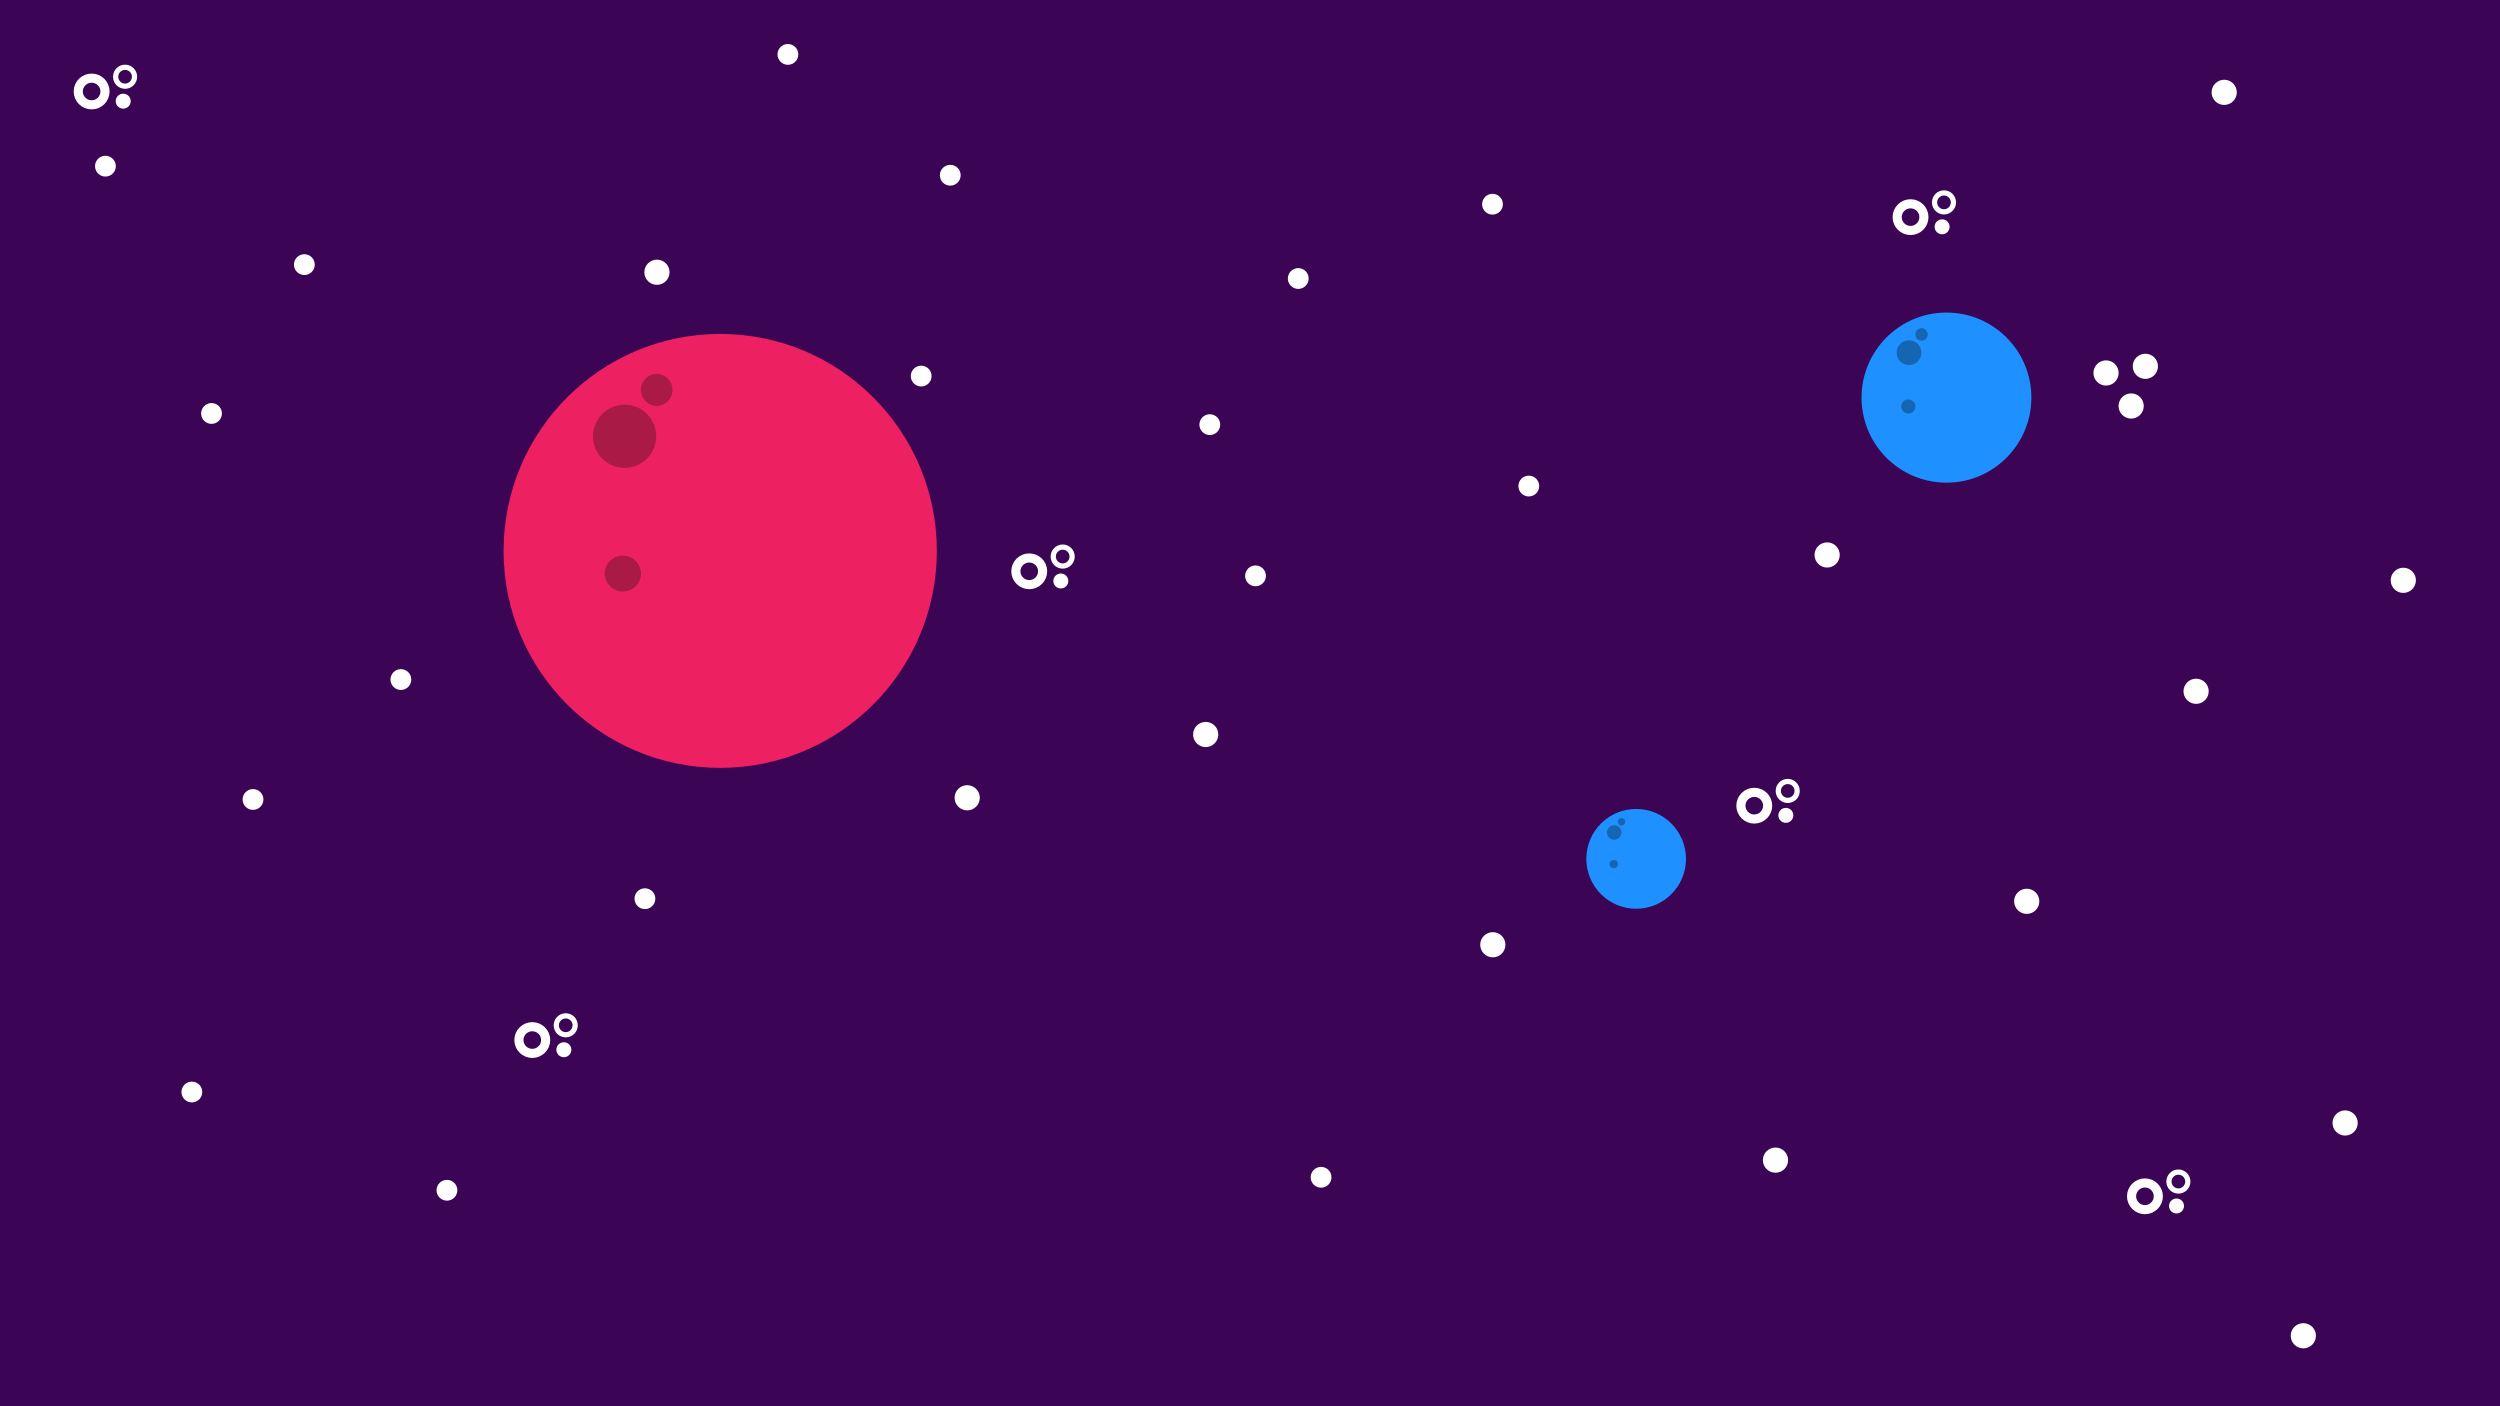 <?xml version="1.0" encoding="UTF-8" standalone="no"?>
<!DOCTYPE svg PUBLIC "-//W3C//DTD SVG 1.1//EN" "http://www.w3.org/Graphics/SVG/1.1/DTD/svg11.dtd">
<svg width="100%" height="100%" viewBox="0 0 3840 2160" version="1.1" xmlns="http://www.w3.org/2000/svg" xmlns:xlink="http://www.w3.org/1999/xlink" xml:space="preserve" xmlns:serif="http://www.serif.com/" style="fill-rule:evenodd;clip-rule:evenodd;stroke-linecap:round;stroke-linejoin:round;stroke-miterlimit:1.5;">
    <rect x="0" y="0" width="3840" height="2160" fill="#333333" stroke="none"/>
    <g transform="matrix(1,0,0,1,0,-660)">
        <g id="stars" transform="matrix(1.778,0,0,1.8,-640,3673.2)">
            <rect x="360" y="-1674" width="2160" height="1200" style="fill:rgb(59,4,85);"/>
            <g id="stars1">
                <g id="_3-stars" serif:id="3 stars">
                    <g transform="matrix(0.136,0,0,0.134,405.387,-1716.4)">
                        <circle cx="248" cy="899" r="85" style="fill:rgb(59,4,85);stroke:white;stroke-width:58.05px;"/>
                    </g>
                    <g transform="matrix(0.096,0,0,0.095,444.203,-1693.92)">
                        <circle cx="248" cy="899" r="85" style="fill:rgb(59,4,85);stroke:white;stroke-width:46.9px;"/>
                    </g>
                    <g transform="matrix(0.37,0,0,0.365,383.512,-1909.79)">
                        <circle cx="224" cy="882.5" r="17.5" style="fill:white;"/>
                    </g>
                </g>
                <g id="_3-stars1" serif:id="3 stars" transform="matrix(1,0,0,1,810,409.444)">
                    <g transform="matrix(0.136,0,0,0.134,405.387,-1716.4)">
                        <circle cx="248" cy="899" r="85" style="fill:rgb(59,4,85);stroke:white;stroke-width:58.05px;"/>
                    </g>
                    <g transform="matrix(0.096,0,0,0.095,444.203,-1693.92)">
                        <circle cx="248" cy="899" r="85" style="fill:rgb(59,4,85);stroke:white;stroke-width:46.9px;"/>
                    </g>
                    <g transform="matrix(0.37,0,0,0.365,383.512,-1909.79)">
                        <circle cx="224" cy="882.5" r="17.5" style="fill:white;"/>
                    </g>
                </g>
                <g id="_3-stars2" serif:id="3 stars" transform="matrix(1,0,0,1,380.672,809.444)">
                    <g transform="matrix(0.136,0,0,0.134,405.387,-1716.4)">
                        <circle cx="248" cy="899" r="85" style="fill:rgb(59,4,85);stroke:white;stroke-width:58.05px;"/>
                    </g>
                    <g transform="matrix(0.096,0,0,0.095,444.203,-1693.92)">
                        <circle cx="248" cy="899" r="85" style="fill:rgb(59,4,85);stroke:white;stroke-width:46.9px;"/>
                    </g>
                    <g transform="matrix(0.37,0,0,0.365,383.512,-1909.79)">
                        <circle cx="224" cy="882.5" r="17.5" style="fill:white;"/>
                    </g>
                </g>
                <g id="_3-stars3" serif:id="3 stars" transform="matrix(1,0,0,1,1436.34,609.444)">
                    <g transform="matrix(0.136,0,0,0.134,405.387,-1716.4)">
                        <circle cx="248" cy="899" r="85" style="fill:rgb(59,4,85);stroke:white;stroke-width:58.05px;"/>
                    </g>
                    <g transform="matrix(0.096,0,0,0.095,444.203,-1693.92)">
                        <circle cx="248" cy="899" r="85" style="fill:rgb(59,4,85);stroke:white;stroke-width:46.9px;"/>
                    </g>
                    <g transform="matrix(0.37,0,0,0.365,383.512,-1909.79)">
                        <circle cx="224" cy="882.5" r="17.5" style="fill:white;"/>
                    </g>
                </g>
                <g id="_3-stars4" serif:id="3 stars" transform="matrix(1,0,0,1,1773.84,942.778)">
                    <g transform="matrix(0.136,0,0,0.134,405.387,-1716.4)">
                        <circle cx="248" cy="899" r="85" style="fill:rgb(59,4,85);stroke:white;stroke-width:58.05px;"/>
                    </g>
                    <g transform="matrix(0.096,0,0,0.095,444.203,-1693.92)">
                        <circle cx="248" cy="899" r="85" style="fill:rgb(59,4,85);stroke:white;stroke-width:46.9px;"/>
                    </g>
                    <g transform="matrix(0.37,0,0,0.365,383.512,-1909.79)">
                        <circle cx="224" cy="882.5" r="17.5" style="fill:white;"/>
                    </g>
                </g>
                <g id="_3-stars5" serif:id="3 stars" transform="matrix(1,0,0,1,1571.34,107.222)">
                    <g transform="matrix(0.136,0,0,0.134,405.387,-1716.4)">
                        <circle cx="248" cy="899" r="85" style="fill:rgb(59,4,85);stroke:white;stroke-width:58.05px;"/>
                    </g>
                    <g transform="matrix(0.096,0,0,0.095,444.203,-1693.92)">
                        <circle cx="248" cy="899" r="85" style="fill:rgb(59,4,85);stroke:white;stroke-width:46.9px;"/>
                    </g>
                    <g transform="matrix(0.37,0,0,0.365,383.512,-1909.79)">
                        <circle cx="224" cy="882.5" r="17.5" style="fill:white;"/>
                    </g>
                </g>
            </g>
            <g id="stars2">
                <g transform="matrix(0.321,0,0,0.317,382.982,-1826.38)">
                    <circle cx="212" cy="928" r="28" style="fill:white;"/>
                </g>
                <g transform="matrix(0.321,0,0,0.317,554.832,-1742.37)">
                    <circle cx="212" cy="928" r="28" style="fill:white;"/>
                </g>
                <g transform="matrix(0.321,0,0,0.317,474.633,-1615.35)">
                    <circle cx="212" cy="928" r="28" style="fill:white;"/>
                </g>
                <g transform="matrix(0.321,0,0,0.317,1087.71,-1647.26)">
                    <circle cx="212" cy="928" r="28" style="fill:white;"/>
                </g>
                <g transform="matrix(0.321,0,0,0.317,1004.96,-1514.8)">
                    <circle cx="212" cy="928" r="28" style="fill:white;"/>
                </g>
                <g transform="matrix(0.321,0,0,0.317,780.189,-1486.45)">
                    <circle cx="212" cy="928" r="28" style="fill:white;"/>
                </g>
                <g transform="matrix(0.321,0,0,0.317,959.361,-1380.07)">
                    <circle cx="212" cy="928" r="28" style="fill:white;"/>
                </g>
                <g transform="matrix(0.389,0,0,0.384,1113.04,-1349.58)">
                    <circle cx="212" cy="928" r="28" style="fill:white;"/>
                </g>
                <g transform="matrix(0.389,0,0,0.384,1567.12,-1224.17)">
                    <circle cx="212" cy="928" r="28" style="fill:white;"/>
                </g>
                <g transform="matrix(0.389,0,0,0.384,1855.94,-1556.78)">
                    <circle cx="212" cy="928" r="28" style="fill:white;"/>
                </g>
                <g transform="matrix(0.389,0,0,0.384,2096.88,-1712.09)">
                    <circle cx="212" cy="928" r="28" style="fill:white;"/>
                </g>
                <g transform="matrix(0.389,0,0,0.384,2118.58,-1683.9)">
                    <circle cx="212" cy="928" r="28" style="fill:white;"/>
                </g>
                <g transform="matrix(0.389,0,0,0.384,2174.68,-1440.46)">
                    <circle cx="212" cy="928" r="28" style="fill:white;"/>
                </g>
                <g transform="matrix(0.389,0,0,0.384,2353.68,-1535.15)">
                    <circle cx="212" cy="928" r="28" style="fill:white;"/>
                </g>
                <g transform="matrix(0.389,0,0,0.384,2028.36,-1261.23)">
                    <circle cx="212" cy="928" r="28" style="fill:white;"/>
                </g>
                <g transform="matrix(0.389,0,0,0.384,2303.42,-1072.08)">
                    <circle cx="212" cy="928" r="28" style="fill:white;"/>
                </g>
                <g transform="matrix(0.389,0,0,0.384,2267.31,-890.5)">
                    <circle cx="212" cy="928" r="28" style="fill:white;"/>
                </g>
                <g transform="matrix(0.389,0,0,0.384,1811.32,-1040.37)">
                    <circle cx="212" cy="928" r="28" style="fill:white;"/>
                </g>
                <g transform="matrix(0.389,0,0,0.384,2130.84,-1717.77)">
                    <circle cx="212" cy="928" r="28" style="fill:white;"/>
                </g>
                <g transform="matrix(0.389,0,0,0.384,2198.95,-1951.55)">
                    <circle cx="212" cy="928" r="28" style="fill:white;"/>
                </g>
                <g transform="matrix(0.389,0,0,0.384,1319.07,-1403.58)">
                    <circle cx="212" cy="928" r="28" style="fill:white;"/>
                </g>
                <g transform="matrix(0.389,0,0,0.384,845.019,-1798.04)">
                    <circle cx="212" cy="928" r="28" style="fill:white;"/>
                </g>
                <g transform="matrix(0.321,0,0,0.317,1337.04,-1605.82)">
                    <circle cx="212" cy="928" r="28" style="fill:white;"/>
                </g>
                <g transform="matrix(0.321,0,0,0.317,1376.53,-1476.78)">
                    <circle cx="212" cy="928" r="28" style="fill:white;"/>
                </g>
                <g transform="matrix(0.321,0,0,0.317,1612.62,-1553.41)">
                    <circle cx="212" cy="928" r="28" style="fill:white;"/>
                </g>
                <g transform="matrix(0.321,0,0,0.317,1413.45,-1730.51)">
                    <circle cx="212" cy="928" r="28" style="fill:white;"/>
                </g>
                <g transform="matrix(0.321,0,0,0.317,1581.26,-1793.92)">
                    <circle cx="212" cy="928" r="28" style="fill:white;"/>
                </g>
                <g transform="matrix(0.321,0,0,0.317,1112.83,-1818.64)">
                    <circle cx="212" cy="928" r="28" style="fill:white;"/>
                </g>
                <g transform="matrix(0.321,0,0,0.317,972.565,-1921.75)">
                    <circle cx="212" cy="928" r="28" style="fill:white;"/>
                </g>
                <g transform="matrix(0.321,0,0,0.317,638.223,-1388.3)">
                    <circle cx="212" cy="928" r="28" style="fill:white;"/>
                </g>
                <g transform="matrix(0.321,0,0,0.317,510.479,-1285.96)">
                    <circle cx="212" cy="928" r="28" style="fill:white;"/>
                </g>
                <g transform="matrix(0.321,0,0,0.317,849.05,-1201.29)">
                    <circle cx="212" cy="928" r="28" style="fill:white;"/>
                </g>
                <g transform="matrix(0.321,0,0,0.317,457.654,-1036.32)">
                    <circle cx="212" cy="928" r="28" style="fill:white;"/>
                </g>
                <g transform="matrix(0.321,0,0,0.317,678.008,-952.487)">
                    <circle cx="212" cy="928" r="28" style="fill:white;"/>
                </g>
                <g transform="matrix(0.321,0,0,0.317,1433.17,-963.56)">
                    <circle cx="212" cy="928" r="28" style="fill:white;"/>
                </g>
            </g>
            <g id="planets">
                <g id="planet1">
                    <g transform="matrix(0.562,0,0,0.556,360,-2040.67)">
                        <circle cx="1107" cy="1505" r="333" style="fill:rgb(237,32,97);"/>
                    </g>
                    <g transform="matrix(0.082,0,0,0.081,808.766,-1423.61)">
                        <circle cx="1107" cy="1505" r="333" style="fill:rgb(169,26,71);"/>
                    </g>
                    <g transform="matrix(0.047,0,0,0.046,846.004,-1253.78)">
                        <circle cx="1107" cy="1505" r="333" style="fill:rgb(169,26,71);"/>
                    </g>
                    <g transform="matrix(0.041,0,0,0.041,881.827,-1403.02)">
                        <circle cx="1107" cy="1505" r="333" style="fill:rgb(169,26,71);"/>
                    </g>
                </g>
                <g id="planet2" transform="matrix(0.392,0,0,0.392,1656.49,-862.778)">
                    <g transform="matrix(0.562,0,0,0.556,360,-2040.67)">
                        <circle cx="1107" cy="1505" r="333" style="fill:rgb(30,144,255);"/>
                    </g>
                    <g transform="matrix(0.082,0,0,0.081,808.766,-1423.61)">
                        <circle cx="1107" cy="1505" r="333" style="fill:rgb(21,101,178);"/>
                    </g>
                    <g transform="matrix(0.047,0,0,0.046,846.004,-1253.78)">
                        <circle cx="1107" cy="1505" r="333" style="fill:rgb(21,101,178);"/>
                    </g>
                    <g transform="matrix(0.041,0,0,0.041,881.827,-1403.02)">
                        <circle cx="1107" cy="1505" r="333" style="fill:rgb(21,101,178);"/>
                    </g>
                </g>
                <g id="planet21" serif:id="planet2" transform="matrix(0.23,0,0,0.23,1547.53,-664.222)">
                    <g transform="matrix(0.562,0,0,0.556,360,-2040.67)">
                        <circle cx="1107" cy="1505" r="333" style="fill:rgb(30,144,255);"/>
                    </g>
                    <g transform="matrix(0.082,0,0,0.081,808.766,-1423.61)">
                        <circle cx="1107" cy="1505" r="333" style="fill:rgb(21,101,178);"/>
                    </g>
                    <g transform="matrix(0.047,0,0,0.046,846.004,-1253.78)">
                        <circle cx="1107" cy="1505" r="333" style="fill:rgb(21,101,178);"/>
                    </g>
                    <g transform="matrix(0.041,0,0,0.041,881.827,-1403.02)">
                        <circle cx="1107" cy="1505" r="333" style="fill:rgb(21,101,178);"/>
                    </g>
                </g>
            </g>
        </g>
    </g>
</svg>
